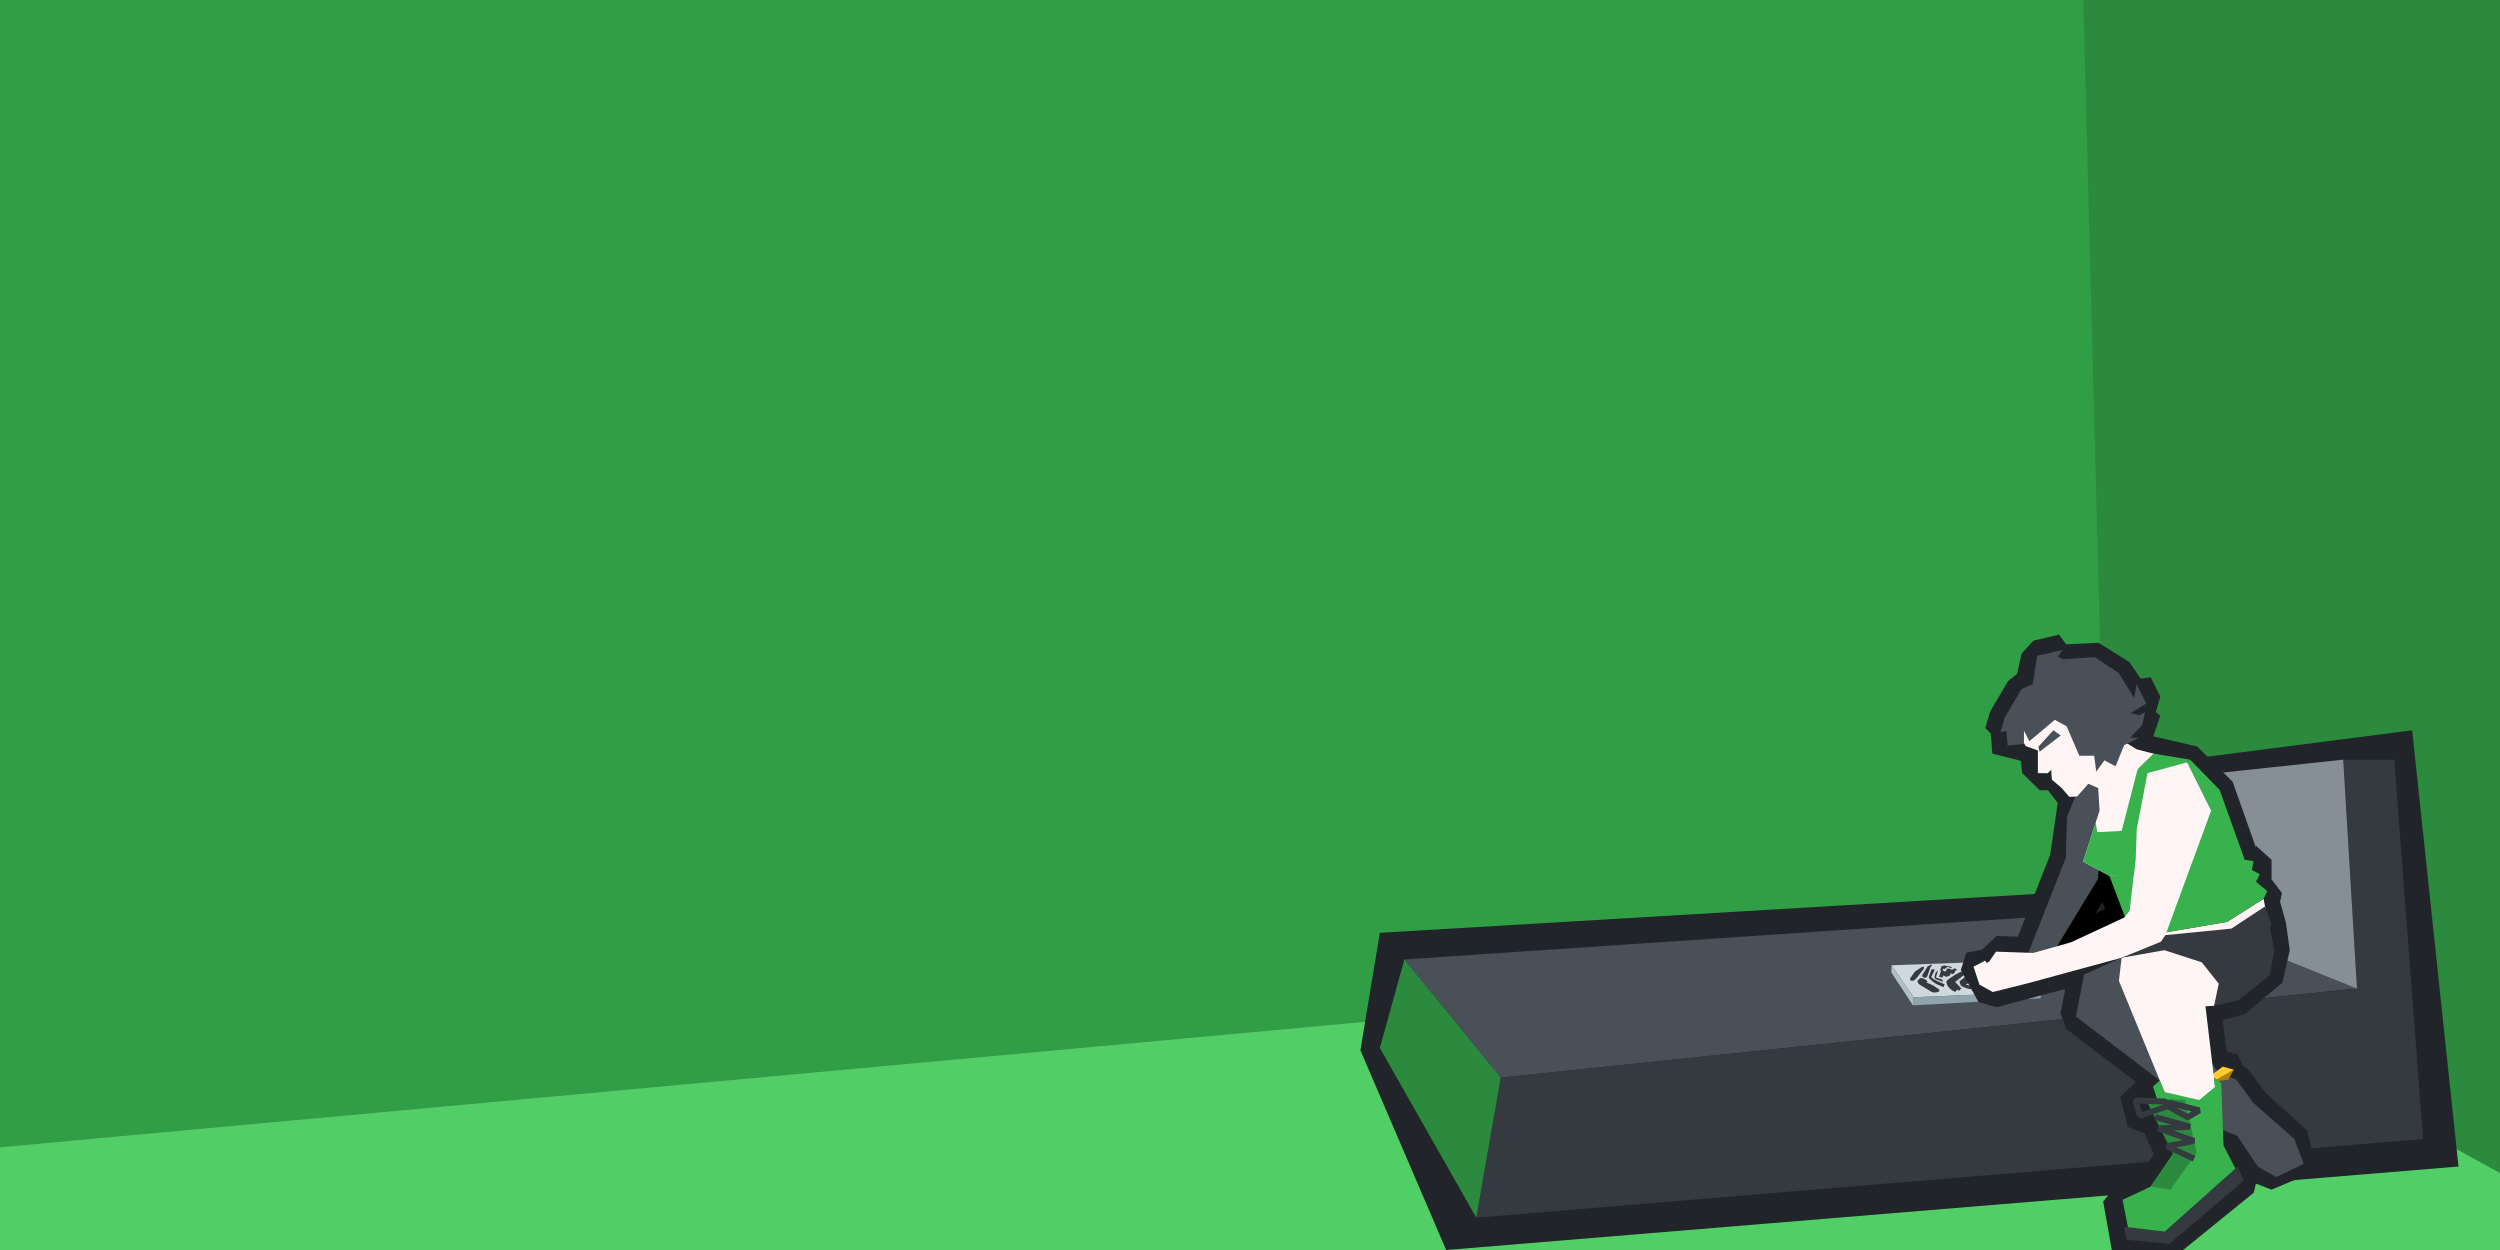 <?xml version="1.0" encoding="UTF-8" standalone="no"?>
<svg version="1.1" id="svg3820" width="1080" height="540" viewBox="0 0 1080 540" sodipodi:docname="self-portrait-tablet.svg" inkscape:version="1.4.1 (93de688d07, 2025-03-30)" inkscape:export-filename="/home/elm/Documents/Self-Portrait/export/self-portrait.png" inkscape:export-xdpi="192" inkscape:export-ydpi="192" xmlns:inkscape="http://www.inkscape.org/namespaces/inkscape" xmlns:sodipodi="http://sodipodi.sourceforge.net/DTD/sodipodi-0.dtd" xmlns="http://www.w3.org/2000/svg" xmlns:svg="http://www.w3.org/2000/svg" xmlns:rdf="http://www.w3.org/1999/02/22-rdf-syntax-ns#" xmlns:cc="http://creativecommons.org/ns#" xmlns:dc="http://purl.org/dc/elements/1.1/">
    <rect x="0" y="0" width="1080" height="540" fill="#808080" stroke="none"/>
    <sodipodi:namedview pagecolor="#ffffff" bordercolor="#666666" borderopacity="1" objecttolerance="10" gridtolerance="10" guidetolerance="10" inkscape:pageopacity="0" inkscape:pageshadow="2" inkscape:window-width="1849" inkscape:window-height="1024" id="namedview3822" showgrid="false" units="px" inkscape:snap-others="true" inkscape:snap-global="true" inkscape:zoom="0.67493617" inkscape:cx="1891.3196" inkscape:cy="92.781858" inkscape:window-x="71" inkscape:window-y="30" inkscape:window-maximized="1" inkscape:current-layer="layer16" inkscape:snap-bbox="true" inkscape:snap-grids="false" inkscape:bbox-paths="true" inkscape:bbox-nodes="true" inkscape:object-paths="true" inkscape:snap-intersection-paths="true" showguides="false" inkscape:guide-bbox="true" inkscape:snap-bbox-edge-midpoints="true" inkscape:snap-bbox-midpoints="true" inkscape:snap-smooth-nodes="true" inkscape:snap-midpoints="true" inkscape:snap-object-midpoints="true" inkscape:snap-center="true" inkscape:snap-page="true" inkscape:snap-nodes="true" inkscape:snap-to-guides="true" inkscape:showpageshadow="0" inkscape:pagecheckerboard="0" inkscape:deskcolor="#d1d1d1">
        <inkscape:grid spacingy="24" spacingx="24" units="in" id="grid3830" type="xygrid" originx="0" originy="0" />
        <sodipodi:guide id="guide1071" position="408,0" orientation="1056.0,0" inkscape:locked="false" />
        <sodipodi:guide id="guide1073" position="0,352" orientation="0,816.0" inkscape:locked="false" />
        <sodipodi:guide id="guide1075" position="0,704" orientation="0,816.0" inkscape:locked="false" />
        <sodipodi:guide position="0,1056" orientation="0,816" id="guide1181" inkscape:locked="false" />
        <sodipodi:guide position="816,1056" orientation="1056,0" id="guide1183" inkscape:locked="false" />
        <sodipodi:guide position="816,0" orientation="0,-816" id="guide1185" inkscape:locked="false" />
        <sodipodi:guide position="0,0" orientation="-1056,0" id="guide1187" inkscape:locked="false" />
        <sodipodi:guide position="-423.744,161.741" orientation="161.741,0" id="guide926" inkscape:locked="false" />
        <sodipodi:guide position="-423.744,0" orientation="0,1920" id="guide928" inkscape:locked="false" />
        <sodipodi:guide position="1496.256,0" orientation="-327.472,-0.508" id="guide930" inkscape:locked="false" />
        <sodipodi:guide position="1920,168.066" orientation="168.066,0" inkscape:locked="false" id="guide1008" />
        <sodipodi:guide position="1920,0" orientation="0,-960" inkscape:locked="false" id="guide1010" />
        <sodipodi:guide position="960,0" orientation="-141.803,0" inkscape:locked="false" id="guide1012" />
        <sodipodi:guide position="1920,287.199" orientation="86.968,0" inkscape:locked="false" id="guide1088" />
        <sodipodi:guide position="1920,200.23" orientation="200.23,0" inkscape:locked="false" id="guide1090" />
        <sodipodi:guide position="1920,0" orientation="0,-2287.442" inkscape:locked="false" id="guide1092" />
        <sodipodi:guide position="-367.442,0" orientation="-50.682,0" inkscape:locked="false" id="guide1094" />
        <sodipodi:guide position="-367.442,50.682" orientation="-236.516,2287.442" inkscape:locked="false" id="guide1096" />
    </sodipodi:namedview>
    <defs id="defs3824">
        <inkscape:path-effect effect="powerstroke" message="" id="path-effect45" is_visible="true" lpeversion="1.3" scale_width="1" interpolator_type="CubicBezierJohan" interpolator_beta="0.2" start_linecap_type="zerowidth" end_linecap_type="zerowidth" offset_points="0,0.89" linejoin_type="extrp_arc" miter_limit="4" not_jump="false" sort_points="true" />
        <inkscape:path-effect effect="powerstroke" message="" id="path-effect43" is_visible="true" lpeversion="1.3" scale_width="1" interpolator_type="CubicBezierJohan" interpolator_beta="0.2" start_linecap_type="zerowidth" end_linecap_type="zerowidth" offset_points="0,0.89" linejoin_type="extrp_arc" miter_limit="4" not_jump="false" sort_points="true" />
        <inkscape:path-effect effect="powerstroke" message="" id="path-effect41" is_visible="true" lpeversion="1.3" scale_width="1" interpolator_type="CubicBezierJohan" interpolator_beta="0.2" start_linecap_type="zerowidth" end_linecap_type="zerowidth" offset_points="8.40197570706689e-16,0.89" linejoin_type="extrp_arc" miter_limit="4" not_jump="false" sort_points="true" />
        <inkscape:path-effect effect="powerstroke" message="" id="path-effect39" is_visible="true" lpeversion="1.3" scale_width="1" interpolator_type="CubicBezierJohan" interpolator_beta="0.2" start_linecap_type="zerowidth" end_linecap_type="zerowidth" offset_points="0,0.89" linejoin_type="extrp_arc" miter_limit="4" not_jump="false" sort_points="true" />
        <inkscape:path-effect effect="powerstroke" message="" id="path-effect37" is_visible="true" lpeversion="1.3" scale_width="1" interpolator_type="CubicBezierJohan" interpolator_beta="0.2" start_linecap_type="zerowidth" end_linecap_type="zerowidth" offset_points="0,0.89" linejoin_type="extrp_arc" miter_limit="4" not_jump="false" sort_points="true" />
        <inkscape:path-effect effect="powerstroke" message="" id="path-effect36" is_visible="true" lpeversion="1.3" scale_width="1" interpolator_type="CubicBezierJohan" interpolator_beta="0.2" start_linecap_type="zerowidth" end_linecap_type="zerowidth" offset_points="0.01,0.89" linejoin_type="extrp_arc" miter_limit="4" not_jump="false" sort_points="true" />
        <inkscape:path-effect effect="powerstroke" message="" id="path-effect35" is_visible="true" lpeversion="1.3" scale_width="1" interpolator_type="CubicBezierJohan" interpolator_beta="0.2" start_linecap_type="zerowidth" end_linecap_type="zerowidth" offset_points="0.026,2.462" linejoin_type="extrp_arc" miter_limit="4" not_jump="false" sort_points="true" />
        <inkscape:path-effect effect="powerstroke" message="" id="path-effect34" is_visible="true" lpeversion="1.3" scale_width="1" interpolator_type="CubicBezierJohan" interpolator_beta="0.2" start_linecap_type="zerowidth" end_linecap_type="zerowidth" offset_points="0.001,2.923" linejoin_type="extrp_arc" miter_limit="4" not_jump="false" sort_points="true" />
        <inkscape:path-effect effect="powerstroke" message="" id="path-effect33" is_visible="true" lpeversion="1.3" scale_width="1" interpolator_type="CubicBezierJohan" interpolator_beta="0.2" start_linecap_type="zerowidth" end_linecap_type="zerowidth" offset_points="0,4.444" linejoin_type="extrp_arc" miter_limit="4" not_jump="false" sort_points="true" />
        <inkscape:path-effect effect="powerstroke" message="" id="path-effect32" is_visible="true" lpeversion="1.3" scale_width="1" interpolator_type="CubicBezierJohan" interpolator_beta="0.2" start_linecap_type="zerowidth" end_linecap_type="zerowidth" offset_points="0,4.444" linejoin_type="extrp_arc" miter_limit="4" not_jump="false" sort_points="true" />
        <inkscape:path-effect effect="powerstroke" message="" id="path-effect30" is_visible="true" lpeversion="1.3" scale_width="1" interpolator_type="CubicBezierJohan" interpolator_beta="0.2" start_linecap_type="zerowidth" end_linecap_type="zerowidth" offset_points="0,4.444" linejoin_type="extrp_arc" miter_limit="4" not_jump="false" sort_points="true" />
        <inkscape:path-effect effect="powerstroke" message="" id="path-effect28" is_visible="true" lpeversion="1.3" scale_width="1" interpolator_type="CubicBezierJohan" interpolator_beta="0.2" start_linecap_type="zerowidth" end_linecap_type="zerowidth" offset_points="0,4.444" linejoin_type="extrp_arc" miter_limit="4" not_jump="false" sort_points="true" />
        <inkscape:path-effect effect="powerstroke" message="" id="path-effect26" is_visible="true" lpeversion="1.3" scale_width="1" interpolator_type="CubicBezierJohan" interpolator_beta="0.2" start_linecap_type="zerowidth" end_linecap_type="zerowidth" offset_points="0,4.444" linejoin_type="extrp_arc" miter_limit="4" not_jump="false" sort_points="true" />
        <inkscape:path-effect effect="powerstroke" message="" id="path-effect23" is_visible="true" lpeversion="1.3" scale_width="1" interpolator_type="CubicBezierJohan" interpolator_beta="0.2" start_linecap_type="zerowidth" end_linecap_type="zerowidth" offset_points="0,4.444" linejoin_type="extrp_arc" miter_limit="4" not_jump="false" sort_points="true" />
        <inkscape:path-effect effect="powerstroke" message="" id="path-effect20" is_visible="true" lpeversion="1.3" scale_width="1" interpolator_type="CubicBezierJohan" interpolator_beta="0.2" start_linecap_type="zerowidth" end_linecap_type="zerowidth" offset_points="0,4.444" linejoin_type="extrp_arc" miter_limit="4" not_jump="false" sort_points="true" />
        <inkscape:path-effect effect="powerstroke" message="" id="path-effect18" is_visible="true" lpeversion="1.3" scale_width="1" interpolator_type="CubicBezierJohan" interpolator_beta="0.2" start_linecap_type="zerowidth" end_linecap_type="zerowidth" offset_points="0,4.444" linejoin_type="extrp_arc" miter_limit="4" not_jump="false" sort_points="true" />
        <clipPath id="clipPath3842" clipPathUnits="userSpaceOnUse">
            <rect style="stroke-width:3.775" y="0" x="0" height="1056" width="816" id="rect3844" />
        </clipPath>
        <clipPath id="clipPath3842-3" clipPathUnits="userSpaceOnUse">
            <rect style="stroke-width:3.775" y="0" x="0" height="1056" width="816" id="rect3844-5" />
        </clipPath>
        <clipPath id="clipPath3842-3-9" clipPathUnits="userSpaceOnUse">
            <rect style="stroke-width:3.775" y="0" x="0" height="1056" width="816" id="rect3844-5-1" />
        </clipPath>
        <clipPath id="clipPath3842-3-9-2" clipPathUnits="userSpaceOnUse">
            <rect style="stroke-width:3.775" y="0" x="0" height="1056" width="816" id="rect3844-5-1-7" />
        </clipPath>
        <clipPath id="clipPath3842-3-9-2-3" clipPathUnits="userSpaceOnUse">
            <rect style="stroke-width:3.775" y="0" x="0" height="1056" width="816" id="rect3844-5-1-7-6" />
        </clipPath>
        <inkscape:path-effect effect="fill_between_many" method="bsplinespiro" autoreverse="false" close="false" join="false" linkedpaths="#path18,0,1" id="path-effect19" is_visible="true" lpeversion="0" />
        <inkscape:path-effect effect="fill_between_many" method="bsplinespiro" autoreverse="false" close="false" join="false" linkedpaths="#path20,0,1" id="path-effect21" is_visible="true" lpeversion="0" />
        <inkscape:path-effect effect="fill_between_many" method="bsplinespiro" autoreverse="false" close="false" join="false" linkedpaths="#path23,0,1" id="path-effect24" is_visible="true" lpeversion="0" />
        <inkscape:path-effect effect="fill_between_many" method="bsplinespiro" autoreverse="false" close="false" join="false" linkedpaths="#path26,0,1" id="path-effect27" is_visible="true" lpeversion="0" />
        <inkscape:path-effect effect="fill_between_many" method="bsplinespiro" autoreverse="false" close="false" join="false" linkedpaths="#path28,0,1" id="path-effect29" is_visible="true" lpeversion="0" />
        <inkscape:path-effect effect="fill_between_many" method="bsplinespiro" autoreverse="false" close="false" join="false" linkedpaths="#path30,0,1" id="path-effect31" is_visible="true" lpeversion="0" />
        <inkscape:path-effect effect="fill_between_many" method="bsplinespiro" autoreverse="false" close="false" join="false" linkedpaths="#path37,0,1" id="path-effect38" is_visible="true" lpeversion="0" />
        <inkscape:path-effect effect="fill_between_many" method="bsplinespiro" autoreverse="false" close="false" join="false" linkedpaths="#path39,0,1" id="path-effect40" is_visible="true" lpeversion="0" />
        <inkscape:path-effect effect="fill_between_many" method="bsplinespiro" autoreverse="false" close="false" join="false" linkedpaths="#path40,0,1" id="path-effect42" is_visible="true" lpeversion="0" />
        <inkscape:path-effect effect="fill_between_many" method="bsplinespiro" autoreverse="false" close="false" join="false" linkedpaths="#path42,0,1" id="path-effect44" is_visible="true" lpeversion="0" />
        <inkscape:path-effect effect="fill_between_many" method="bsplinespiro" autoreverse="false" close="false" join="false" linkedpaths="#path44,0,1" id="path-effect46" is_visible="true" lpeversion="0" />
    </defs>
    <g style="display:inline" inkscape:label="bottom" id="layer8" inkscape:groupmode="layer" transform="translate(0,-516)" sodipodi:insensitive="true" />
    <g style="display:inline" inkscape:label="bg" id="layer13" inkscape:groupmode="layer" transform="translate(0,-516)">
        <g style="display:inline;opacity:1" inkscape:label="walls" id="layer16" inkscape:groupmode="layer">
            <path inkscape:connector-curvature="0" id="path1056" d="M 0,1011.662 3.979039320256561e-13,516 1080,516 V 912.401 Z" style="fill:#2f9e44;stroke:none;stroke-width:0.298px;stroke-linecap:butt;stroke-linejoin:miter;stroke-opacity:1" sodipodi:nodetypes="ccccc" />
        </g>
        <g inkscape:label="floor" id="layer17" inkscape:groupmode="layer" style="display:inline">
            <path sodipodi:nodetypes="cccccc" inkscape:connector-curvature="0" id="path1022" d="M 1080,912.401 V 955.885 1056 L 0,1056 V 1011.662 Z" style="display:inline;fill:#51cf66;stroke:none;stroke-width:0.298px;stroke-linecap:butt;stroke-linejoin:miter;stroke-opacity:1" />
        </g>
        <g inkscape:label="surface" id="layer15" inkscape:groupmode="layer" style="display:inline">
            <path style="font-variation-settings:normal;opacity:1;vector-effect:none;fill:#2b8a3e;fill-opacity:1;stroke-width:1;stroke-linecap:butt;stroke-linejoin:miter;stroke-miterlimit:4;stroke-dasharray:1, 5.997;stroke-dashoffset:0;stroke-opacity:1;-inkscape-stroke:none;paint-order:fill markers stroke" d="M 1920,473.46 1581.535,287.798 1559.983,-540 H 1920 Z" id="path18" transform="matrix(0.5,0,0,0.5,120,786)" sodipodi:nodetypes="ccccc" />
            <path style="font-variation-settings:normal;opacity:1;vector-effect:none;fill:#212529;fill-opacity:1;stroke-width:0.5;stroke-linecap:butt;stroke-linejoin:miter;stroke-miterlimit:4;stroke-dasharray:0.5, 2.999;stroke-dashoffset:0;stroke-opacity:1;-inkscape-stroke:none;paint-order:fill markers stroke" d="M 587.699,969.721 596.094,918.97 935.996,898.831 944.997,843.985 1042.063,831.482 1062.074,1019.938 624.739,1056 Z" id="path22" sodipodi:nodetypes="cccccccc" />
            <path id="path880" style="fill:#495057;stroke:none;stroke-width:0.298px;stroke-linecap:butt;stroke-linejoin:miter;stroke-opacity:1" d="M 932.461,908.528 928.82,908.786 928.835,908.792 606.693,930.479 648.34,981.523 1014.467,943.36 1018.218,943.116 Z" sodipodi:nodetypes="cccccccc" />
            <path id="path14" style="font-variation-settings:normal;opacity:1;vector-effect:none;fill:#343a40;fill-opacity:1;stroke-width:0.5;stroke-linecap:butt;stroke-linejoin:miter;stroke-miterlimit:4;stroke-dasharray:0.5, 2.999;stroke-dashoffset:0;stroke-opacity:1;-inkscape-stroke:none;paint-order:fill markers stroke" d="M 1012.266,844.167 1018.218,943.116 648.34,981.523 637.744,1042.02 1046.771,1008.033 1034.325,844.167 Z" sodipodi:nodetypes="ccccccc" />
            <path style="font-variation-settings:normal;opacity:1;vector-effect:none;fill:#2b8a3e;fill-opacity:1;stroke-width:0.5;stroke-linecap:butt;stroke-linejoin:miter;stroke-miterlimit:4;stroke-dasharray:0.5, 2.999;stroke-dashoffset:0;stroke-opacity:1;-inkscape-stroke:none;paint-order:fill markers stroke" d="M 606.693,930.479 596.094,968.733 637.744,1042.019 648.34,981.523 Z" id="path19" sodipodi:nodetypes="ccccc" />
            <path style="font-variation-settings:normal;opacity:1;vector-effect:none;fill:#868e96;fill-opacity:1;stroke-width:0.5;stroke-linecap:butt;stroke-linejoin:miter;stroke-miterlimit:4;stroke-dasharray:0.5, 2.999;stroke-dashoffset:0;stroke-opacity:1;-inkscape-stroke:none;paint-order:fill markers stroke" d="M 1012.265,844.167 931.389,852.825 942.455,902.554 982.156,928.572 1018.218,943.116 Z" id="path21" />
        </g>
        <g inkscape:groupmode="layer" id="layer18" inkscape:label="paper">
            <path style="fill:#cfd8dc;stroke:none;stroke-width:0.298px;stroke-linecap:butt;stroke-linejoin:miter;stroke-opacity:1" d="M 882.1,944.48 826.712,946.806 817.117,932.999 870.613,931.045 Z" id="path1190" inkscape:connector-curvature="0" sodipodi:nodetypes="ccccc" />
            <path style="fill:#b0bec5;stroke:none;stroke-width:0.298px;stroke-linecap:butt;stroke-linejoin:miter;stroke-opacity:1" d="M 826.712,946.806 826.4,950.317 817.082,936.162 817.118,932.999 Z" id="path1192" inkscape:connector-curvature="0" sodipodi:nodetypes="ccccc" />
            <path style="fill:#90a4ae;stroke:none;stroke-width:0.298px;stroke-linecap:butt;stroke-linejoin:miter;stroke-opacity:1" d="M 882.1,944.48 881.473,947.254 826.4,950.317 826.712,946.806 Z" id="path1194" inkscape:connector-curvature="0" sodipodi:nodetypes="ccccc" />
            <path style="opacity:1;fill:#343a40;fill-rule:nonzero;stroke:none;stroke-width:0.298" d="M 834.062,932.689 C 834.092,932.683 834.124,932.685 834.152,932.698 834.287,932.775 834.44,932.815 834.581,932.879 834.34,933.291 834.098,933.703 833.857,934.115 833.803,934.144 833.774,934.233 833.825,934.278 L 832.536,937.813 C 832.339,938.028 832.141,938.242 831.944,938.456 831.613,938.394 831.282,938.333 830.951,938.271 830.723,938.123 830.477,937.946 830.404,937.669 830.404,937.665 830.404,937.664 830.404,937.661 830.367,937.635 830.34,937.612 830.344,937.605 830.36,937.583 830.375,937.56 830.392,937.538 830.386,937.349 830.466,937.163 830.566,937.006 831.1,936.131 831.643,935.261 832.181,934.388 832.359,934.1 832.537,933.811 832.716,933.522 832.83,933.367 833.018,933.257 833.214,933.272 833.524,933.177 833.714,932.894 833.979,932.727 834.003,932.709 834.032,932.695 834.062,932.689 Z M 840.648,933.026 840.673,933.056 C 840.679,933.113 840.595,933.012 840.648,933.026 Z M 839.966,933.041 C 840.18,933.107 840.394,933.173 840.608,933.238 L 841.593,933.344 C 842.126,933.502 842.658,933.66 843.191,933.818 843.118,933.963 843.045,934.107 842.971,934.251 842.39,934.045 841.809,933.839 841.229,933.633 841.16,933.666 841.068,933.646 841.025,933.581 840.987,933.608 841.055,933.663 841.01,933.686 840.957,933.904 840.903,934.122 840.849,934.34 L 840.374,934.254 C 840.337,934.382 840.301,934.51 840.264,934.639 839.957,934.582 839.65,934.525 839.343,934.469 839.299,934.617 839.254,934.766 839.21,934.915 839.306,935.011 839.401,935.107 839.497,935.203 839.486,935.267 839.477,935.332 839.468,935.396 839.817,935.501 840.167,935.606 840.516,935.711 840.563,935.694 840.503,935.622 840.554,935.61 840.655,935.373 840.756,935.136 840.857,934.899 841.057,934.715 841.256,934.532 841.456,934.348 841.777,934.418 842.097,934.487 842.417,934.557 842.703,934.679 842.988,934.801 843.274,934.923 843.273,934.883 843.326,934.844 843.36,934.876 L 844.291,934.452 C 844.351,934.43 844.42,934.42 844.467,934.372 L 845.31,934.657 845.263,934.678 C 845.3,934.669 845.361,934.682 845.38,934.634 845.399,934.641 845.43,934.692 845.456,934.661 845.205,934.927 844.953,935.193 844.701,935.459 844.565,935.74 844.428,936.02 844.292,936.3 844.055,936.473 843.818,936.646 843.581,936.819 L 842.705,936.502 C 842.572,936.502 842.478,936.66 842.527,936.779 L 842.455,937.354 C 841.891,937.579 841.328,937.805 840.764,938.03 840.478,937.871 840.191,937.712 839.904,937.553 839.771,937.493 839.638,937.432 839.505,937.371 839.373,937.7 839.242,938.029 839.111,938.357 838.626,938.227 838.142,938.096 837.658,937.965 837.943,937.129 838.228,936.293 838.513,935.457 838.396,935.302 838.279,935.146 838.163,934.991 838.271,934.683 838.379,934.374 838.487,934.066 838.61,933.782 838.733,933.499 838.856,933.215 838.978,933.24 839.1,933.265 839.223,933.291 839.207,933.362 839.347,933.349 839.321,933.282 839.536,933.202 839.752,933.121 839.967,933.041 Z M 830.888,933.589 C 831.15,933.728 831.237,934.077 831.138,934.345 831.029,934.65 830.804,934.894 830.611,935.149 829.809,936.169 829.006,937.189 828.204,938.209 827.869,938.576 827.533,938.944 827.197,939.312 826.906,939.473 826.62,939.691 826.272,939.691 825.98,939.706 825.651,939.726 825.403,939.543 825.18,939.369 825.091,939.051 825.183,938.785 825.28,938.502 825.472,938.266 825.633,938.018 826.084,937.363 826.536,936.708 826.987,936.053 827.211,935.786 827.472,935.549 827.765,935.359 828.461,934.879 829.177,934.428 829.887,933.97 830.143,933.823 830.407,933.685 830.692,933.604 830.757,933.593 830.822,933.578 830.888,933.589 Z M 834.478,934.71 834.488,934.723 C 834.482,934.768 834.566,934.769 834.567,934.727 834.605,934.716 834.651,934.757 834.678,934.714 834.727,934.772 834.809,934.691 834.862,934.739 L 835.77,934.752 835.474,935.718 C 835.079,936.497 834.684,937.275 834.289,938.054 834.522,938.287 834.755,938.52 834.988,938.754 835.388,939 835.788,939.247 836.189,939.493 837.478,940.068 838.767,940.643 840.056,941.218 839.927,941.617 839.798,942.015 839.669,942.414 839.386,942.314 839.103,942.199 838.822,942.09 838.166,941.821 837.505,941.565 836.865,941.26 836.536,941.111 836.232,940.915 835.927,940.725 835.569,940.468 835.212,940.209 834.866,939.937 834.433,939.572 833.992,939.215 833.589,938.816 833.375,938.613 833.223,938.319 833.262,938.017 833.307,937.689 833.449,937.384 833.561,937.074 833.859,936.284 834.168,935.498 834.478,934.711 Z M 837.181,935.325 837.19,935.342 C 836.985,936.016 836.779,936.69 836.574,937.363 836.499,937.684 836.424,938.005 836.35,938.326 837.244,938.607 838.137,938.889 839.031,939.171 L 839.439,940.153 836.371,939.059 C 836.098,938.916 835.8,938.721 835.733,938.397 835.659,938.089 835.776,937.781 835.834,937.481 835.915,937.152 836.003,936.825 836.089,936.497 836.209,936.229 836.326,935.944 836.554,935.748 836.759,935.601 836.969,935.461 837.181,935.325 Z M 847.298,935.704 847.304,935.733 C 847.453,935.843 847.602,935.954 847.75,936.064 847.87,935.978 847.989,935.892 848.108,935.806 848.461,936.032 848.815,936.258 849.169,936.484 849.257,936.49 849.236,936.644 849.152,936.636 847.64,937.825 846.128,939.014 844.615,940.204 845.503,941.133 846.392,942.063 847.28,942.993 L 846.362,944.044 C 846.087,943.872 845.811,943.7 845.536,943.527 845.241,943.861 844.947,944.195 844.652,944.529 L 843.672,944.043 C 843.394,943.865 843.116,943.687 842.839,943.509 L 841.781,942.433 C 841.594,942.164 841.407,941.894 841.22,941.625 841.074,941.103 840.927,940.581 840.781,940.059 840.991,939.788 841.197,939.514 841.425,939.259 842.493,938.534 843.562,937.809 844.63,937.083 845.517,936.618 846.402,936.15 847.299,935.704 Z M 843.799,935.91 C 843.799,935.906 843.793,935.906 843.784,935.914 L 843.771,935.936 C 843.782,935.944 843.803,935.918 843.799,935.912 Z M 843.409,935.946 C 843.403,935.942 843.403,935.946 843.396,935.955 L 843.39,935.982 C 843.405,935.986 843.417,935.95 843.41,935.946 Z M 850.221,937.014 C 850.234,937.01 850.248,937.014 850.259,937.022 L 852.392,939.019 852.567,939.201 C 852,939.604 851.434,940.006 850.867,940.409 850.332,940.716 849.797,941.024 849.262,941.331 850.126,941.59 850.99,941.849 851.855,942.108 851.706,942.478 851.557,942.848 851.408,943.218 851.384,943.268 851.359,943.319 851.335,943.369 L 850.318,943.139 848.927,942.693 C 848.625,942.564 848.322,942.435 848.019,942.305 847.721,942.148 847.422,941.991 847.124,941.834 846.995,941.524 846.867,941.214 846.738,940.905 846.662,940.591 846.586,940.278 846.51,939.965 847.36,939.266 848.21,938.566 849.059,937.868 L 850.183,937.03 C 850.194,937.023 850.206,937.016 850.221,937.014 Z M 841.601,937.284 C 841.59,937.284 841.577,937.288 841.576,937.289 L 841.608,937.299 C 841.619,937.288 841.614,937.284 841.601,937.284 Z M 839.248,937.288 C 839.242,937.288 839.241,937.292 839.237,937.298 H 839.286 C 839.273,937.302 839.258,937.285 839.248,937.287 Z M 829.945,938.439 C 830,938.443 830.054,938.453 830.108,938.479 L 830.161,938.493 830.188,938.501 C 830.49,938.605 830.793,938.711 831.083,938.844 831.379,938.974 831.669,939.117 831.956,939.266 832.208,939.414 832.414,939.634 832.551,939.892 832.621,940.012 832.668,940.144 832.694,940.281 832.463,940.288 832.234,940.315 832.004,940.338 832.774,940.669 833.543,941.001 834.313,941.333 834.669,941.506 835.025,941.68 835.38,941.854 836.066,942.324 836.751,942.794 837.437,943.264 837.673,943.442 837.905,943.748 837.776,944.056 837.648,944.358 837.329,944.524 837.023,944.591 836.619,944.691 836.204,944.73 835.79,944.748 835.487,944.752 835.176,944.754 834.885,944.658 834.507,944.53 834.168,944.318 833.824,944.121 832.834,943.527 831.852,942.921 830.867,942.319 830.392,942.024 829.913,941.735 829.441,941.436 829.202,941.273 828.959,941.109 828.764,940.893 828.596,940.68 828.48,940.428 828.415,940.165 828.305,939.855 828.45,939.512 828.685,939.301 828.951,939.073 829.226,938.854 829.495,938.629 829.62,938.525 829.782,938.434 829.945,938.439 Z" id="path1225" inkscape:connector-curvature="0" sodipodi:nodetypes="ccccccccccccccccccccccccccccccccccccccccccccccccccccccccccccccccccccccccccccccccccccccccccccccccccccccccccccccccccccccccccccccccccccccccccscccsccccccccccccccccccccccccccccccccccccccccccccccccccccccccccc" />
        </g>
    </g>
    <g inkscape:groupmode="layer" id="layer20" inkscape:label="new 1">
        <path style="baseline-shift:baseline;display:inline;overflow:visible;opacity:1;vector-effect:none;fill:#212529;stroke-width:0.5;stroke-linejoin:bevel;paint-order:fill markers stroke;enable-background:accumulate;stop-color:#000000;stop-opacity:1" d="M 889.493,274.163 878.519,276.716 873.356,282.28 871.354,291.131 867.481,294.222 860.165,306.66 859.499,308.204 857.662,314.521 860.048,316.898 860.685,325.577 873.02,328.67 873.595,333.989 881.15,341.383 H 884.762 L 888.927,346.869 885.701,369.203 871.71,404.663 862.506,404.35 856.298,410.209 849.453,411.572 847.069,419.09 854.711,432.877 862.62,435.094 892.189,427.233 890.118,437.826 892.66,444.516 922.703,467.419 915.951,473.904 919.258,486.819 926.378,489.603 930.476,498.572 924.523,507.271 914.048,512.193 908.564,519.071 912.292,540 939.099,543.256 973.61,515.245 974.562,511.308 981.307,513.918 1001.101,505.616 996.652,488.385 978.564,471.916 971.459,462.304 968.815,460.311 966.793,455.551 961.897,454.262 960.249,440.603 969.817,438.062 985.987,424.537 989.186,410.538 987.542,398.776 984.992,389.479 985.802,385.808 981.307,379.875 V 371.423 L 974.58,365.35 V 366.219 L 964.49,337.703 949.176,322.471 930.202,318.114 933.282,309.136 931.33,307.658 933.257,300.89 929.107,292.581 924.752,293.18 919.991,286.079 906.58,277.69 892.602,278.346 Z" id="path32" sodipodi:nodetypes="ccccccccccccccccccccccccccccccccccccccccccccccccccccccccccccccccccccc" />
        <path style="font-variation-settings:normal;opacity:1;vector-effect:none;fill:none;fill-opacity:1;stroke:#000000;stroke-width:13.553;stroke-linecap:butt;stroke-linejoin:bevel;stroke-miterlimit:4;stroke-dasharray:none;stroke-dashoffset:0;stroke-opacity:1;-inkscape-stroke:none;paint-order:fill markers stroke" d="M 888.696,408.757 905.777,380.605 906.622,375.874 911.264,378.372 917.948,396.073 894.704,407.06 Z" id="path33" />
    </g>
    <g inkscape:groupmode="layer" id="layer6" inkscape:label="new">
        <path style="fill:#495057;fill-opacity:1;stroke-width:0.5;stroke-dasharray:0.5, 2.999;-inkscape-stroke:none;paint-order:fill markers stroke" d="M 899.272,337.411 892.919,352.985 892.443,370.58 875.468,413.601 885.224,414.479 906.296,379.75 909.906,336.825 Z" id="path2" sodipodi:nodetypes="cccccccc" />
        <path style="font-variation-settings:normal;opacity:1;vector-effect:none;fill:#fff5f5;fill-opacity:1;stroke-width:0.5;stroke-linecap:butt;stroke-linejoin:miter;stroke-miterlimit:4;stroke-dasharray:0.5, 2.999;stroke-dashoffset:0;stroke-opacity:1;-inkscape-stroke:none;paint-order:fill markers stroke;stop-color:#000000;stop-opacity:1" d="M 926.444,410.075 927.162,404.203 962.111,398.257 977.842,388.282 979.157,394.854 964.471,405.439 936.339,406.404 Z" id="path7" sodipodi:nodetypes="cccccccc" />
        <path style="fill:#37b24d;fill-opacity:1;stroke-width:0.5;stroke-dasharray:0.5, 2.999;-inkscape-stroke:none;paint-order:fill markers stroke" d="M 977.842,388.282 979.476,385 974.614,380.951 976.243,377.701 972.834,375.821 973.519,372.043 969.704,371.438 958.878,341.215 946.11,328.167 944.852,329.323 946.11,331.853 955.219,350.17 911.264,378.372 920.441,402.675 934.409,402.97 962.111,398.257 Z" id="path8" sodipodi:nodetypes="ccccccccccccccccc" />
        <path id="path1" style="font-variation-settings:normal;opacity:1;vector-effect:none;fill:#fff5f5;fill-opacity:1;stroke-width:0.5;stroke-linecap:butt;stroke-linejoin:miter;stroke-miterlimit:4;stroke-dasharray:0.5, 2.999;stroke-dashoffset:0;stroke-opacity:1;-inkscape-stroke:none;paint-order:fill markers stroke;stop-color:#000000;stop-opacity:1" d="M 904.491,289.355 883.575,291.592 869.095,312.49 875.139,322.318 880.371,324.211 V 333.989 L 884.599,334.058 886.104,332.529 886.414,336.826 890.395,340.191 893.972,344.256 897.333,344.087 902.15,338.587 906.41,340.416 907.022,350.132 899.877,372.244 911.264,378.372 921.312,377.499 922.651,370.495 920.016,393.42 917.738,396.343 894.704,407.06 878.384,411.671 862.275,411.122 859.294,415.458 858.162,415.971 857.589,414.993 852.567,417.591 855.104,425.351 860.879,428.545 875.361,424.942 931.58,409.659 935.445,403.98 955.22,350.171 944.852,329.323 923.045,323.699 914.296,318.29 915.011,302.958 Z" sodipodi:nodetypes="ccccccccccccccccccccccccccccccccccccccc" />
        <path style="font-variation-settings:normal;opacity:1;vector-effect:none;fill:#37b24d;fill-opacity:1;stroke-width:0.5;stroke-linecap:butt;stroke-linejoin:miter;stroke-miterlimit:4;stroke-dasharray:0.5, 2.999;stroke-dashoffset:0;stroke-opacity:1;-inkscape-stroke:none;paint-order:fill markers stroke;stop-color:#000000;stop-opacity:1" d="M 911.264,378.372 899.877,372.244 905.376,355.228 905.989,359.493 916.548,358.95 923.468,332.24 930.324,325.577 946.11,328.167 944.852,329.323 927.728,333.996 923.086,358.149 922.651,370.495 921.769,378.167 Z" id="path9" sodipodi:nodetypes="cccccccccccccc" />
        <path style="fill:#495057;fill-opacity:1;stroke-width:0.5;stroke-dasharray:0.5, 2.999;-inkscape-stroke:none;paint-order:fill markers stroke" d="M 916.548,413.746 900.316,420.986 896.768,439.127 960.029,487.353 966.01,477.502 960.363,465.882 936.744,435.501 956.492,434.513 951.173,415.724 931.58,409.659 Z" id="path6" sodipodi:nodetypes="ccccccccccc" />
        <path style="font-variation-settings:normal;opacity:1;vector-effect:none;fill:#495057;fill-opacity:1;stroke:none;stroke-width:0.5;stroke-linecap:butt;stroke-linejoin:miter;stroke-miterlimit:4;stroke-dasharray:0.5, 2.999;stroke-dashoffset:0;stroke-opacity:1;-inkscape-stroke:none;paint-order:fill markers stroke" d="M 959.561,487.947 966.523,490.655 975.316,503.938 983.365,508.523 995.169,502.767 991.234,492.101 973.544,476.525 966.01,466.332 958.542,463.54 954.257,458.027 940.733,442.966 938.313,465.067 934.728,468.065 933.164,466.872 934.104,470.657 938.234,470.737 Z" id="path17" sodipodi:nodetypes="ccccccccccccccccc" />
        <path id="path3" style="fill:#495057;fill-opacity:1;stroke-width:0.5;stroke-dasharray:0.5, 2.999;-inkscape-stroke:none;paint-order:fill markers stroke" d="M 891.028,280.764 880.054,283.316 878.151,295.608 873.322,297.657 866.006,310.096 864.17,316.412 866.74,315.656 867.322,322.095 874.347,321.363 V 315.656 L 876.687,320.192 887.663,310.974 892.784,313.754 898.272,326.479 H 904.679 L 905.58,333.329 909.104,328.474 913.922,331.037 917.616,321.925 924.084,318.745 920.218,318.624 925.417,313.314 926.666,307.671 924.236,308.975 920.488,308.057 927.195,303.917 923.045,295.608 921.917,301.48 915.246,290.691 904.931,283.901 891.028,284.779 888.968,283.599 Z" sodipodi:nodetypes="ccccccccccccccccccccccccccccccccc" />
        <path style="font-variation-settings:normal;vector-effect:none;fill:#ad8305;fill-opacity:1;stroke-width:0.447;stroke-linecap:butt;stroke-linejoin:miter;stroke-miterlimit:4;stroke-dasharray:0.447, 2.68;stroke-dashoffset:0;stroke-opacity:1;-inkscape-stroke:none;paint-order:fill markers stroke" d="M 958.348,466.991 962.645,466.408 965.011,462.089 957.491,463.568 957.049,465.995 Z" id="path12-2" sodipodi:nodetypes="cccccc" />
        <path style="font-variation-settings:normal;opacity:1;vector-effect:none;fill:#ffcb2f;fill-opacity:1;stroke-width:0.447;stroke-linecap:butt;stroke-linejoin:miter;stroke-miterlimit:4;stroke-dasharray:0.447, 2.68;stroke-dashoffset:0;stroke-opacity:1;-inkscape-stroke:none;paint-order:fill markers stroke" d="M 957.488,466.332 965.011,462.089 960.214,460.782 955.199,464.579 Z" id="path12" sodipodi:nodetypes="ccccc" />
        <path style="fill:#fff5f5;fill-opacity:1;stroke-width:0.5;stroke-dasharray:0.5, 2.999;-inkscape-stroke:none;paint-order:fill markers stroke" d="M 916.548,413.746 915.369,423.752 941.268,486.801 958.962,486.765 952.758,434.678 956.492,434.513 964.145,418.674 944.684,406.118 Z" id="path5" />
        <path style="font-variation-settings:normal;opacity:1;vector-effect:none;fill:#343a40;fill-opacity:1;stroke-width:0.5;stroke-linecap:butt;stroke-linejoin:miter;stroke-miterlimit:4;stroke-dasharray:0.5, 2.999;stroke-dashoffset:0;stroke-opacity:1;-inkscape-stroke:none;paint-order:fill markers stroke;stop-color:#000000;stop-opacity:1" d="M 980.543,421.269 966.946,432.111 956.492,434.513 958.488,424.942 951.173,415.724 935.021,410.487 916.548,413.746 933.513,406.82 935.445,403.981 963.983,401.146 978.499,391.568 981.128,398.785 980.684,401.094 982.528,410.568 Z" id="path4" sodipodi:nodetypes="ccccccccccccccc" />
        <path style="font-variation-settings:normal;opacity:1;vector-effect:none;fill:#37b24d;fill-opacity:1;stroke-width:0.5;stroke-linecap:butt;stroke-linejoin:miter;stroke-miterlimit:4;stroke-dasharray:0.5, 2.999;stroke-dashoffset:0;stroke-opacity:1;-inkscape-stroke:none;paint-order:fill markers stroke" d="M 930.093,469.387 933.044,466.781 935.095,471.773 950.093,475.217 956.906,469.504 956.432,465.523 959.581,467.936 960.566,494.841 967.981,509.254 937.562,536.18 920.149,534.57 916.929,518.327 929.075,512.62 938.733,498.505 932.751,477.637 Z" id="path10" sodipodi:nodetypes="cccccccccccccccc" />
        <path style="font-variation-settings:normal;opacity:1;vector-effect:none;fill:#2b8a3e;fill-opacity:1;stroke-width:0.5;stroke-linecap:butt;stroke-linejoin:miter;stroke-miterlimit:4;stroke-dasharray:0.5, 2.999;stroke-dashoffset:0;stroke-opacity:1;-inkscape-stroke:none;paint-order:fill markers stroke" d="M 938.733,498.505 926.734,474.427 943.979,475.117 948.962,497.987 937.67,513.918 929.075,512.62 Z" id="path11" />
        <path style="font-variation-settings:normal;opacity:1;vector-effect:none;fill:#343a40;fill-opacity:1;stroke-width:0.5;stroke-linecap:butt;stroke-linejoin:miter;stroke-miterlimit:4;stroke-dasharray:0.5, 2.999;stroke-dashoffset:0;stroke-opacity:1;-inkscape-stroke:none;paint-order:fill markers stroke" d="M 917.71,529.985 935.172,532.034 966.683,503.938 969.219,510.084 937.221,537.302 918.539,535.546 Z" id="path13" />
        <path style="baseline-shift:baseline;display:inline;overflow:visible;opacity:1;vector-effect:none;fill:#343a40;stroke-width:0.5;stroke-linejoin:bevel;paint-order:fill markers stroke;enable-background:accumulate;stop-color:#000000;stop-opacity:1" d="M 922.516,474.175 921.248,475.821 923.223,482.409 924.868,483.25 936.374,479.257 944.446,483.745 945.715,483.73 950.744,480.787 950.416,478.443 937.804,475.203 936.672,475.481 936.61,475.349 935.49,474.604 Z M 924.21,476.791 934.614,477.136 934.623,477.155 925.291,480.396 Z M 940.216,478.465 946.769,480.148 945.052,481.153 Z M 931.381,481.372 930.704,483.84 938.166,485.887 932.306,486.206 931.954,488.691 942.941,492.523 935.776,493.901 935.487,496.322 947.323,501.72 948.386,499.392 940.196,495.657 948.096,494.138 948.275,491.673 938.913,488.408 946.168,488.013 946.437,485.502 Z" id="path15" />
        <path style="font-variation-settings:normal;opacity:1;vector-effect:none;fill:#495057;fill-opacity:1;stroke:none;stroke-width:0.5;stroke-linecap:butt;stroke-linejoin:miter;stroke-miterlimit:4;stroke-dasharray:0.5, 2.999;stroke-dashoffset:0;stroke-opacity:1;-inkscape-stroke:none;paint-order:fill markers stroke;stop-color:#000000;stop-opacity:1" d="M 880.574,322.569 887.065,315.482 890.243,317.741 881.091,324.739 Z" id="path16" sodipodi:nodetypes="ccccc" />
    </g>
    <g inkscape:groupmode="layer" id="layer21" inkscape:label="new 2" />
</svg>
